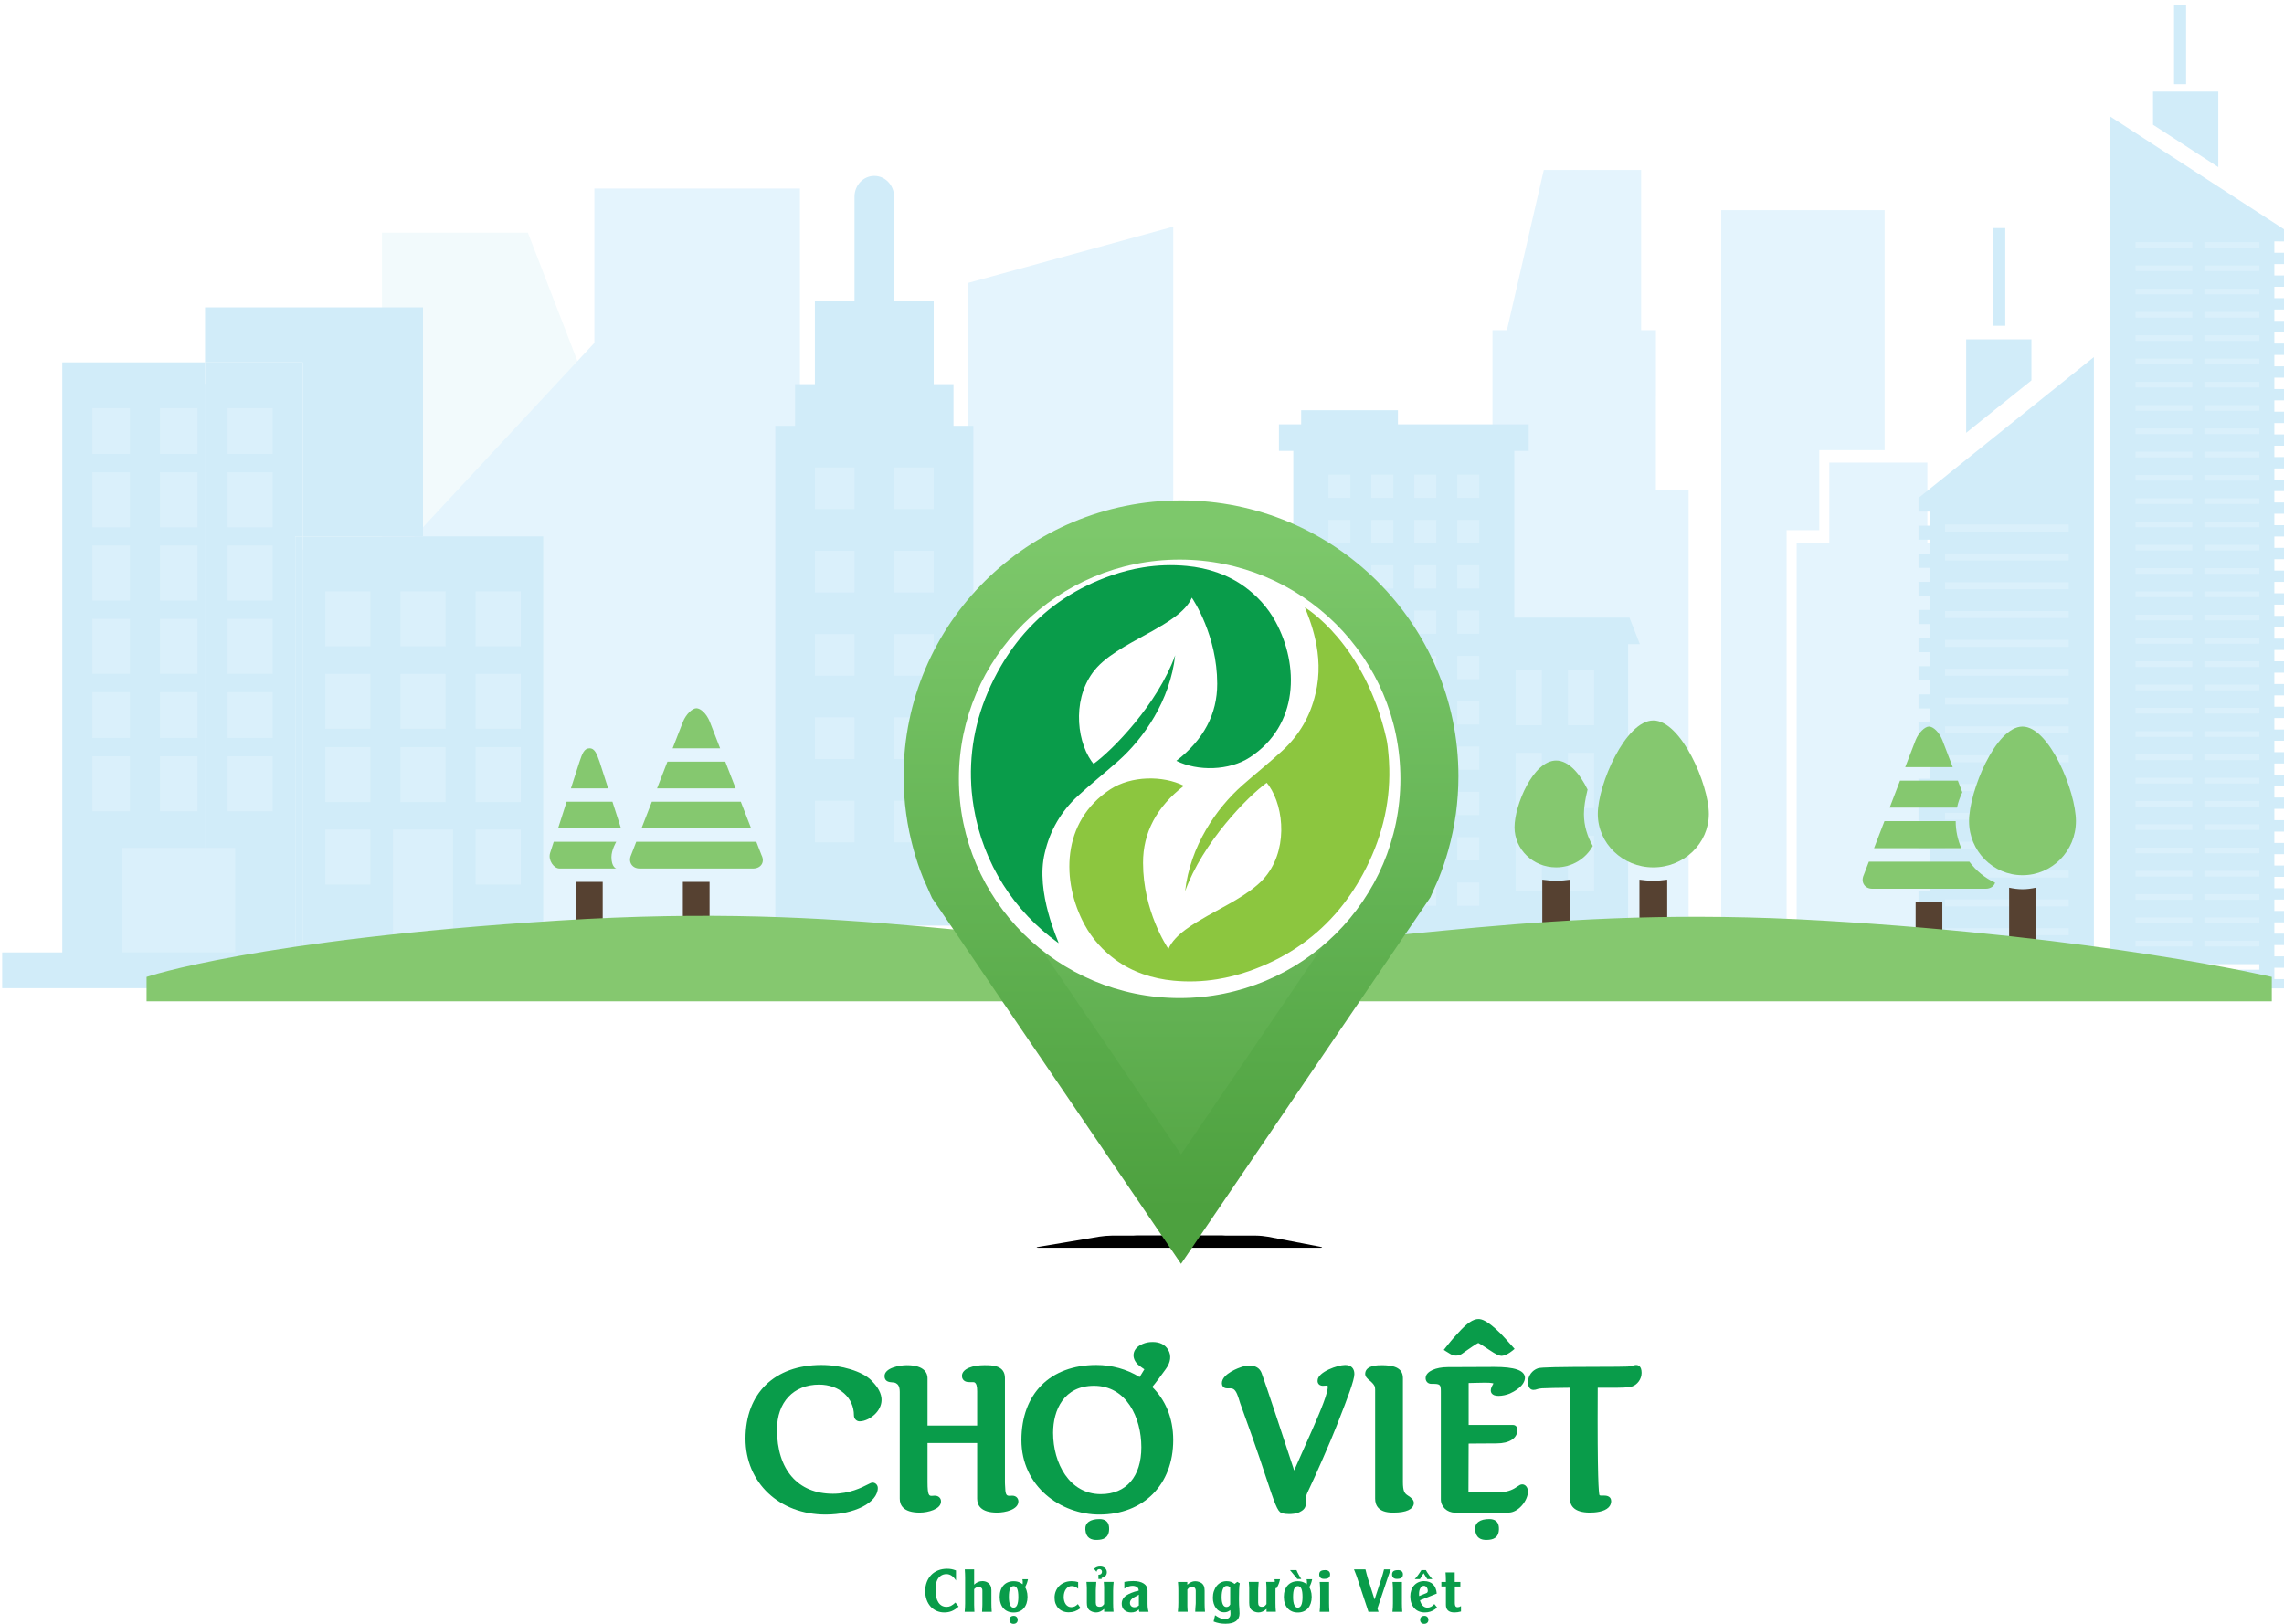 <?xml version="1.0" encoding="UTF-8"?>
<svg width="374px" height="266px" viewBox="0 0 374 266" version="1.1" xmlns="http://www.w3.org/2000/svg" xmlns:xlink="http://www.w3.org/1999/xlink">
    <!-- Generator: Sketch 52.5 (67469) - http://www.bohemiancoding.com/sketch -->
    <title>Group 13</title>
    <desc>Created with Sketch.</desc>
    <defs>
        <path d="M10.292,0.167 C10.84,0.075 11.729,-6.68640808e-25 12.29,-6.68640808e-25 L35.942,-6.68640808e-25 C36.497,-6.68640808e-25 37.394,0.086 37.925,0.188 L46.354,1.807 C46.893,1.911 46.887,1.995 46.33,1.995 L0.417,1.995 C-0.135,1.995 -0.147,1.921 0.408,1.828 L10.292,0.167 Z" id="path-1"></path>
        <filter x="-18.4%" y="-300.8%" width="136.8%" height="1002.3%" filterUnits="objectBoundingBox" id="filter-2">
            <feOffset dx="0" dy="3" in="SourceAlpha" result="shadowOffsetOuter1"></feOffset>
            <feGaussianBlur stdDeviation="2.5" in="shadowOffsetOuter1" result="shadowBlurOuter1"></feGaussianBlur>
            <feColorMatrix values="0 0 0 0 0   0 0 0 0 0   0 0 0 0 0  0 0 0 0.161 0" type="matrix" in="shadowBlurOuter1"></feColorMatrix>
        </filter>
        <path d="M14.746,0.344 C15.168,0.154 15.885,3.54978915e-18 16.336,7.8310697e-18 L30.443,1.41741353e-16 C30.899,1.46066334e-16 31.617,0.153 32.033,0.336 L34.283,1.326 C34.706,1.512 34.683,1.662 34.222,1.662 L12.644,1.662 C12.187,1.662 12.158,1.509 12.583,1.318 L14.746,0.344 Z" id="path-3"></path>
        <filter x="-42.4%" y="-360.9%" width="185.0%" height="1182.8%" filterUnits="objectBoundingBox" id="filter-4">
            <feOffset dx="0" dy="3" in="SourceAlpha" result="shadowOffsetOuter1"></feOffset>
            <feGaussianBlur stdDeviation="2.5" in="shadowOffsetOuter1" result="shadowBlurOuter1"></feGaussianBlur>
            <feColorMatrix values="0 0 0 0 0   0 0 0 0 0   0 0 0 0 0  0 0 0 0.16 0" type="matrix" in="shadowBlurOuter1"></feColorMatrix>
        </filter>
        <linearGradient x1="50%" y1="0%" x2="50%" y2="100%" id="linearGradient-5">
            <stop stop-color="#8AD178" offset="0%"></stop>
            <stop stop-color="#52A443" offset="100%"></stop>
        </linearGradient>
        <linearGradient x1="50%" y1="0%" x2="50%" y2="100%" id="linearGradient-6">
            <stop stop-color="#7DC86B" offset="0%"></stop>
            <stop stop-color="#4DA13F" offset="100%"></stop>
        </linearGradient>
        <polygon id="path-7" points="0 132.558 190 132.558 190 0 0 0"></polygon>
    </defs>
    <g id="APP" stroke="none" stroke-width="1" fill="none" fill-rule="evenodd">
        <g id="00--Welcome" transform="translate(-1, -305)">
            <g id="Group-13" transform="translate(1, 304)">
                <g id="Group-13-Copy" transform="translate(0, 0.5)">
                    <g id="Group-15" transform="translate(0, 0.5)">
                        <polygon id="Fill-2" fill="#E4F4FD" points="158.458 51.383 158.458 158.944 192.117 158.944 192.117 37.127 158.458 46.355"></polygon>
                        <g id="Page-1" transform="translate(279.585, 93.832) scale(-1, 1) translate(-279.585, -93.832) translate(238.085, 27.832)" fill="#E4F4FD">
                            <polygon id="Fill-2" points="21.54 47.936 5.487 47.936 5.487 61.04 0.136 61.04 0.136 100.352 0.143 100.352 0.143 126.561 26.891 126.561 26.891 61.04 21.54 61.04"></polygon>
                            <path d="M82.037,52.452 L76.693,52.452 L76.693,26.243 L65.991,26.243 L65.991,3.31 C65.991,1.501 64.794,0.035 63.315,0.035 C61.837,0.035 60.64,1.501 60.64,3.31 L60.64,26.243 L49.932,26.243 L49.939,52.452 L44.581,52.452 L44.581,131.076 L82.037,131.076 L82.037,104.868 L82.044,104.868 L82.037,52.452 Z" id="Fill-3"></path>
                            <polygon id="Rectangle-124" points="52.356 0 68.291 0 74.596 27.396 52.356 27.396"></polygon>
                            <polygon id="Fill-4" points="12.482 45.899 23.184 45.899 23.184 59.004 28.535 59.004 28.535 131.076 39.237 131.076 39.237 6.587 12.482 6.587"></polygon>
                        </g>
                        <g id="Group-3" transform="translate(209.423, 67.193)">
                            <rect id="Rectangle-118" fill="#DAF0FB" x="5.56" y="9.295" width="29.19" height="75.829"></rect>
                            <rect id="Rectangle-118" fill="#DAF0FB" x="5.56" y="36.202" width="49.113" height="48.922"></rect>
                            <path d="M57.176,85.065 L57.176,38.315 L59.104,38.315 L57.393,33.963 L38.546,33.963 L38.546,6.664 L40.9,6.664 L40.9,2.312 L19.485,2.312 L19.485,0 L3.64,0 L3.64,2.312 L0,2.312 L0,6.664 L2.354,6.664 L2.354,85.065 L0,85.065 L0,88.06 L59.96,88.06 L59.96,85.065 L57.176,85.065 Z M11.706,81.152 L8.105,81.152 L8.105,77.346 L11.71,77.346 L11.71,81.152 L11.706,81.152 Z M11.706,73.732 L8.105,73.732 L8.105,69.925 L11.71,69.925 L11.71,73.732 L11.706,73.732 Z M11.706,66.307 L8.105,66.307 L8.105,62.499 L11.71,62.499 L11.71,66.307 L11.706,66.307 Z M11.706,58.885 L8.105,58.885 L8.105,55.083 L11.71,55.083 L11.71,58.885 L11.706,58.885 Z M11.706,51.465 L8.105,51.465 L8.105,47.658 L11.71,47.658 L11.71,51.465 L11.706,51.465 Z M11.706,44.039 L8.105,44.039 L8.105,40.233 L11.71,40.233 L11.71,44.039 L11.706,44.039 Z M11.706,36.619 L8.105,36.619 L8.105,32.811 L11.71,32.811 L11.71,36.619 L11.706,36.619 Z M11.706,29.197 L8.105,29.197 L8.105,25.391 L11.71,25.391 L11.71,29.197 L11.706,29.197 Z M11.706,21.772 L8.105,21.772 L8.105,17.965 L11.71,17.965 L11.71,21.772 L11.706,21.772 Z M11.706,14.351 L8.105,14.351 L8.105,10.544 L11.71,10.544 L11.71,14.351 L11.706,14.351 Z M18.739,81.152 L15.133,81.152 L15.133,77.346 L18.739,77.346 L18.739,81.152 Z M18.739,73.732 L15.133,73.732 L15.133,69.925 L18.739,69.925 L18.739,73.732 Z M18.739,66.307 L15.133,66.307 L15.133,62.499 L18.739,62.499 L18.739,66.307 Z M18.739,58.885 L15.133,58.885 L15.133,55.083 L18.739,55.083 L18.739,58.885 Z M18.739,51.465 L15.133,51.465 L15.133,47.658 L18.739,47.658 L18.739,51.465 Z M18.739,44.039 L15.133,44.039 L15.133,40.233 L18.739,40.233 L18.739,44.039 Z M18.739,36.619 L15.133,36.619 L15.133,32.811 L18.739,32.811 L18.739,36.619 Z M18.739,29.197 L15.133,29.197 L15.133,25.391 L18.739,25.391 L18.739,29.197 Z M18.739,21.772 L15.133,21.772 L15.133,17.965 L18.739,17.965 L18.739,21.772 Z M18.739,14.351 L15.133,14.351 L15.133,10.544 L18.739,10.544 L18.739,14.351 Z M25.767,81.152 L22.162,81.152 L22.162,77.346 L25.767,77.346 L25.767,81.152 Z M25.767,73.732 L22.162,73.732 L22.162,69.925 L25.767,69.925 L25.767,73.732 Z M25.767,66.307 L22.162,66.307 L22.162,62.499 L25.767,62.499 L25.767,66.307 Z M25.767,58.885 L22.162,58.885 L22.162,55.083 L25.767,55.083 L25.767,58.885 Z M25.767,51.465 L22.162,51.465 L22.162,47.658 L25.767,47.658 L25.767,51.465 Z M25.767,44.039 L22.162,44.039 L22.162,40.233 L25.767,40.233 L25.767,44.039 Z M25.767,36.619 L22.162,36.619 L22.162,32.811 L25.767,32.811 L25.767,36.619 Z M25.767,29.197 L22.162,29.197 L22.162,25.391 L25.767,25.391 L25.767,29.197 Z M25.767,21.772 L22.162,21.772 L22.162,17.965 L25.767,17.965 L25.767,21.772 Z M25.767,14.351 L22.162,14.351 L22.162,10.544 L25.767,10.544 L25.767,14.351 Z M32.799,81.152 L29.194,81.152 L29.194,77.346 L32.799,77.346 L32.799,81.152 Z M32.799,73.732 L29.194,73.732 L29.194,69.925 L32.799,69.925 L32.799,73.732 Z M32.799,66.307 L29.194,66.307 L29.194,62.499 L32.799,62.499 L32.799,66.307 Z M32.799,58.885 L29.194,58.885 L29.194,55.083 L32.799,55.083 L32.799,58.885 Z M32.799,51.465 L29.194,51.465 L29.194,47.658 L32.799,47.658 L32.799,51.465 Z M32.799,44.039 L29.194,44.039 L29.194,40.233 L32.799,40.233 L32.799,44.039 Z M32.799,36.619 L29.194,36.619 L29.194,32.811 L32.799,32.811 L32.799,36.619 Z M32.799,29.197 L29.194,29.197 L29.194,25.391 L32.799,25.391 L32.799,29.197 Z M32.799,21.772 L29.194,21.772 L29.194,17.965 L32.799,17.965 L32.799,21.772 Z M32.799,14.351 L29.194,14.351 L29.194,10.544 L32.799,10.544 L32.799,14.351 Z M43.042,78.722 L38.759,78.722 L38.759,69.682 L43.042,69.682 L43.042,78.722 Z M43.042,65.155 L38.759,65.155 L38.759,56.115 L43.042,56.115 L43.042,65.155 Z M43.042,51.593 L38.759,51.593 L38.759,42.548 L43.042,42.548 L43.042,51.593 Z M51.607,78.722 L47.325,78.722 L47.325,69.682 L51.607,69.682 L51.607,78.722 Z M51.607,65.155 L47.325,65.155 L47.325,56.115 L51.607,56.115 L51.607,65.155 Z M51.607,51.593 L47.325,51.593 L47.325,42.548 L51.607,42.548 L51.607,51.593 Z" id="Page-1" fill="#D1ECF9"></path>
                        </g>
                        <g id="Page-1" transform="translate(62.549, 30.768)">
                            <polygon id="Rectangle-121" fill="#F2FAFC" points="0 7.338 23.888 7.338 47.776 69.263 68.438 69.263 68.438 74.665 47.776 74.665 0 74.665"></polygon>
                            <polygon id="Fill-2" fill="#E4F4FD" points="34.779 14.34 34.779 121.706 68.438 121.706 68.438 0.11 34.779 0.11"></polygon>
                            <polygon id="Fill-3" fill="#E4F4FD" points="1.773 121.706 35.433 121.706 35.433 24.688 1.773 60.908"></polygon>
                        </g>
                        <g id="Group" transform="translate(314.135, 0.436)">
                            <rect id="Rectangle-122" fill="#DAF0FB" x="35.242" y="36.64" width="22.427" height="120.796"></rect>
                            <path d="M60.156,39.114 L60.156,37.305 L31.432,18.666 L31.432,161.443 L60.167,161.443 L60.167,159.926 L58.284,159.926 L58.284,158.065 L60.167,158.065 L60.167,156.204 L58.284,156.204 L58.284,154.35 L60.167,154.35 L60.167,152.489 L58.284,152.489 L58.284,150.629 L60.167,150.629 L60.167,148.768 L58.284,148.768 L58.284,146.905 L60.167,146.905 L60.167,145.044 L58.284,145.044 L58.284,143.184 L60.167,143.184 L60.167,141.323 L58.284,141.323 L58.284,139.471 L60.167,139.471 L60.167,137.626 L58.284,137.626 L58.284,135.765 L60.167,135.765 L60.167,133.896 L58.284,133.896 L58.284,132.042 L60.167,132.042 L60.167,130.181 L58.284,130.181 L58.284,128.329 L60.167,128.329 L60.167,126.469 L58.284,126.469 L58.284,124.608 L60.167,124.608 L60.167,122.754 L58.284,122.754 L58.284,120.893 L60.167,120.893 L60.167,119.041 L58.284,119.041 L58.284,117.172 L60.167,117.172 L60.167,115.318 L58.284,115.318 L58.284,113.457 L60.167,113.457 L60.167,111.596 L58.284,111.596 L58.284,109.736 L60.167,109.736 L60.167,107.873 L58.284,107.873 L58.284,106.021 L60.167,106.021 L60.167,104.169 L58.284,104.169 L58.284,102.306 L60.167,102.306 L60.167,100.436 L58.284,100.436 L58.284,98.585 L60.167,98.585 L60.167,96.733 L58.284,96.733 L58.284,94.872 L60.167,94.872 L60.167,93.018 L58.284,93.018 L58.284,91.158 L60.167,91.158 L60.167,89.297 L58.284,89.297 L58.284,87.436 L60.167,87.436 L60.167,85.582 L58.284,85.582 L58.284,83.712 L60.167,83.712 L60.167,81.861 L58.284,81.861 L58.284,80 L60.167,80 L60.167,78.146 L58.284,78.146 L58.284,76.285 L60.167,76.285 L60.167,74.425 L58.284,74.425 L58.284,72.564 L60.167,72.564 L60.167,70.71 L58.284,70.71 L58.284,68.858 L60.167,68.858 L60.167,66.997 L58.284,66.997 L58.284,65.137 L60.167,65.137 L60.167,63.283 L58.284,63.283 L58.284,61.422 L60.167,61.422 L60.167,59.561 L58.284,59.561 L58.284,57.701 L60.167,57.701 L60.167,55.838 L58.284,55.838 L58.284,53.977 L60.167,53.977 L60.167,52.116 L58.284,52.116 L58.284,50.255 L60.167,50.255 L60.167,48.401 L58.284,48.401 L58.284,46.541 L60.167,46.541 L60.167,44.68 L58.284,44.68 L58.284,42.819 L60.167,42.819 L60.167,40.959 L58.284,40.959 L58.284,39.096 L60.156,39.114 Z M55.815,40.146 L35.556,40.146 L35.556,39.22 L55.815,39.22 L55.815,40.146 Z M55.815,43.966 L35.556,43.966 L35.556,43.038 L55.815,43.038 L55.815,43.966 Z M55.815,47.776 L35.556,47.776 L35.556,46.85 L55.815,46.85 L55.815,47.776 Z M55.815,51.595 L35.556,51.595 L35.556,50.66 L55.815,50.66 L55.815,51.595 Z M55.815,55.406 L35.556,55.406 L35.556,54.48 L55.815,54.48 L55.815,55.406 Z M55.815,59.225 L35.556,59.225 L35.556,58.299 L55.815,58.299 L55.815,59.225 Z M55.815,63.037 L35.556,63.037 L35.556,62.111 L55.815,62.111 L55.815,63.037 Z M55.815,66.846 L35.556,66.846 L35.556,65.92 L55.815,65.92 L55.815,66.846 Z M55.815,70.667 L35.556,70.667 L35.556,69.732 L55.815,69.732 L55.815,70.667 Z M55.815,74.477 L35.556,74.477 L35.556,73.551 L55.815,73.551 L55.815,74.477 Z M55.815,78.297 L35.556,78.297 L35.556,77.362 L55.815,77.362 L55.815,78.297 Z M55.815,82.107 L35.556,82.107 L35.556,81.172 L55.815,81.172 L55.815,82.107 Z M55.815,85.919 L35.556,85.919 L35.556,84.984 L55.815,84.984 L55.815,85.919 Z M55.815,89.728 L35.556,89.728 L35.556,88.802 L55.815,88.802 L55.815,89.728 Z M55.815,93.549 L35.556,93.549 L35.556,92.614 L55.815,92.614 L55.815,93.549 Z M55.815,97.359 L35.556,97.359 L35.556,96.433 L55.815,96.433 L55.815,97.359 Z M55.815,101.177 L35.556,101.177 L35.556,100.242 L55.815,100.242 L55.815,101.177 Z M55.815,104.998 L35.556,104.998 L35.556,104.054 L55.815,104.054 L55.815,104.998 Z M55.815,108.807 L35.556,108.807 L35.556,107.873 L55.815,107.873 L55.815,108.807 Z M55.815,112.619 L35.556,112.619 L35.556,111.693 L55.815,111.693 L55.815,112.619 Z M55.815,116.429 L35.556,116.429 L35.556,115.503 L55.815,115.503 L55.815,116.429 Z M55.815,120.25 L35.556,120.25 L35.556,119.324 L55.815,119.324 L55.815,120.25 Z M55.815,124.059 L35.556,124.059 L35.556,123.133 L55.815,123.133 L55.815,124.059 Z M55.815,127.88 L35.556,127.88 L35.556,126.954 L55.815,126.954 L55.815,127.88 Z M55.815,131.689 L35.556,131.689 L35.556,130.755 L55.815,130.755 L55.815,131.689 Z M55.815,135.501 L35.556,135.501 L35.556,134.575 L55.815,134.575 L55.815,135.501 Z M55.815,139.32 L35.556,139.32 L35.556,138.394 L55.815,138.394 L55.815,139.32 Z M55.815,143.132 L35.556,143.132 L35.556,142.204 L55.815,142.204 L55.815,143.132 Z M55.815,146.941 L35.556,146.941 L35.556,146.015 L55.815,146.015 L55.815,146.941 Z M55.815,150.762 L35.556,150.762 L35.556,149.834 L55.815,149.834 L55.815,150.762 Z M55.815,154.581 L35.556,154.581 L35.556,153.646 L55.815,153.646 L55.815,154.581 Z M55.815,158.39 L35.556,158.39 L35.556,157.464 L55.815,157.464 L55.815,158.39 Z" id="Fill-1" fill="#D1ECF9"></path>
                            <polygon id="Fill-2" fill="#D1ECF9" points="41.859 0.433 43.83 0.433 43.83 13.357 41.859 13.357"></polygon>
                            <polygon id="Fill-3" fill="#D1ECF9" points="44.853 36.892 46.825 36.892 46.825 160.596 44.853 160.596"></polygon>
                            <polygon id="Fill-4" fill="#D1ECF9" points="49.103 26.933 49.103 14.565 38.418 14.565 38.418 19.998"></polygon>
                            <g id="Group-8" transform="translate(0, 36.692)">
                                <rect id="Rectangle-122" fill="#DAF0FB" x="3.845" y="46.798" width="22.427" height="72.993"></rect>
                                <polygon id="Fill-5" fill="#D1ECF9" points="7.821 33.762 7.821 18.454 18.507 18.454 18.507 25.18"></polygon>
                                <polygon id="Fill-6" fill="#D1ECF9" points="12.252 0.229 14.223 0.229 14.223 16.227 12.252 16.227"></polygon>
                                <path d="M0.011,122.591 L0.011,124.752 L28.735,124.752 L28.735,21.359 L0.011,44.431 L0.011,46.667 L1.894,46.667 L1.894,48.974 L0.011,48.974 L0.011,51.266 L1.894,51.266 L1.894,53.569 L0.011,53.569 L0.011,55.872 L1.894,55.872 L1.894,58.179 L0.011,58.179 L0.011,60.471 L1.894,60.471 L1.894,62.774 L0.011,62.774 L0.011,65.077 L1.894,65.077 L1.894,67.383 L0.011,67.383 L0.011,69.687 L1.894,69.687 L1.894,71.99 L0.011,71.99 L0.011,74.293 L1.894,74.293 L1.894,76.597 L0.011,76.597 L0.011,78.903 L1.894,78.903 L1.894,81.206 L0.011,81.206 L0.011,83.51 L1.894,83.51 L1.894,85.813 L0.011,85.813 L0.011,88.119 L1.894,88.119 L1.894,90.422 L0.011,90.422 L0.011,92.726 L1.894,92.726 L1.894,95.029 L0.011,95.029 L0.011,97.332 L1.894,97.332 L1.894,99.627 L0.011,99.627 L0.011,101.931 L1.894,101.931 L1.894,104.223 L0.011,104.223 L0.011,106.526 L1.894,106.526 L1.894,108.832 L0.011,108.832 L0.011,111.136 L1.894,111.136 L1.894,113.428 L0.011,113.428 L0.011,115.731 L1.894,115.731 L1.894,118.037 L0.011,118.037 L0.011,120.341 L1.894,120.341 L1.894,122.633 L0.011,122.633 L0.011,122.591 Z M4.353,48.786 L24.612,48.786 L24.612,49.944 L4.353,49.944 L4.353,48.786 Z M4.353,53.516 L24.612,53.516 L24.612,54.673 L4.353,54.673 L4.353,53.516 Z M4.353,58.232 L24.612,58.232 L24.612,59.378 L4.353,59.378 L4.353,58.232 Z M4.353,62.95 L24.612,62.95 L24.612,64.096 L4.353,64.096 L4.353,62.95 Z M4.353,67.677 L24.612,67.677 L24.612,68.823 L4.353,68.823 L4.353,67.677 Z M4.353,72.395 L24.612,72.395 L24.612,73.542 L4.353,73.542 L4.353,72.395 Z M4.353,77.122 L24.612,77.122 L24.612,78.268 L4.353,78.268 L4.353,77.122 Z M4.353,81.838 L24.612,81.838 L24.612,82.987 L4.353,82.987 L4.353,81.838 Z M4.353,86.568 L24.612,86.568 L24.612,87.714 L4.353,87.714 L4.353,86.568 Z M4.353,91.283 L24.612,91.283 L24.612,92.432 L4.353,92.432 L4.353,91.283 Z M4.353,96.002 L24.612,96.002 L24.612,97.148 L4.353,97.148 L4.353,96.002 Z M4.353,100.729 L24.612,100.729 L24.612,101.875 L4.353,101.875 L4.353,100.729 Z M4.353,105.447 L24.612,105.447 L24.612,106.593 L4.353,106.593 L4.353,105.447 Z M4.353,110.174 L24.612,110.174 L24.612,111.32 L4.353,111.32 L4.353,110.174 Z M4.353,114.892 L24.612,114.892 L24.612,116.039 L4.353,116.039 L4.353,114.892 Z M4.353,119.619 L24.612,119.619 L24.612,120.765 L4.353,120.765 L4.353,119.619 Z" id="Fill-7" fill="#D1ECF9"></path>
                            </g>
                        </g>
                        <g id="Group-2" transform="translate(0, 49.847)">
                            <polygon id="Fill-1" fill="#D1ECF9" points="49.576 38.011 69.263 38.011 69.263 0.5 33.58 0.5 33.58 9.503 49.576 9.503"></polygon>
                            <rect id="Rectangle-112" fill="#DAF0FB" x="12.51" y="13.014" width="35.676" height="96.189"></rect>
                            <rect id="Rectangle-112" fill="#DAF0FB" x="49.576" y="40.173" width="35.676" height="69.03"></rect>
                            <path d="M10.201,9.503 L10.201,107.03 L20.045,107.03 L20.045,89.025 L33.58,89.025 L33.58,9.503 L10.201,9.503 Z M21.275,83.024 L15.123,83.024 L15.123,74.021 L21.275,74.021 L21.275,83.024 Z M21.275,71.02 L15.123,71.02 L15.123,63.518 L21.275,63.518 L21.275,71.02 Z M21.275,60.517 L15.123,60.517 L15.123,51.515 L21.275,51.515 L21.275,60.517 Z M21.275,48.514 L15.123,48.514 L15.123,39.511 L21.275,39.511 L21.275,48.514 Z M21.275,36.51 L15.123,36.51 L15.123,27.508 L21.275,27.508 L21.275,36.51 Z M21.275,24.507 L15.123,24.507 L15.123,17.005 L21.275,17.005 L21.275,24.507 Z M32.349,83.024 L26.197,83.024 L26.197,74.021 L32.349,74.021 L32.349,83.024 Z M32.349,71.02 L26.197,71.02 L26.197,63.518 L32.349,63.518 L32.349,71.02 Z M32.349,60.517 L26.197,60.517 L26.197,51.515 L32.349,51.515 L32.349,60.517 Z M32.349,48.514 L26.197,48.514 L26.197,39.511 L32.349,39.511 L32.349,48.514 Z M32.349,36.51 L26.197,36.51 L26.197,27.508 L32.349,27.508 L32.349,36.51 Z M26.197,24.507 L26.197,17.005 L32.349,17.005 L32.349,24.507 L26.197,24.507 Z" id="Fill-2" fill="#D1ECF9"></path>
                            <path d="M38.502,107.03 L48.345,107.03 L48.345,38.011 L49.576,38.011 L49.576,9.503 L33.58,9.503 L33.58,89.025 L38.502,89.025 L38.502,107.03 Z M37.271,17.005 L44.654,17.005 L44.654,24.507 L37.271,24.507 L37.271,17.005 Z M37.271,27.508 L44.654,27.508 L44.654,36.51 L37.271,36.51 L37.271,27.508 Z M37.271,39.511 L44.654,39.511 L44.654,48.514 L37.271,48.514 L37.271,39.511 Z M37.271,51.515 L44.654,51.515 L44.654,60.517 L37.271,60.517 L37.271,51.515 Z M37.271,63.518 L44.654,63.518 L44.654,71.02 L37.271,71.02 L37.271,63.518 Z M37.271,83.024 L37.271,74.021 L44.654,74.021 L44.654,83.024 L37.271,83.024 Z" id="Fill-3" fill="#D1ECF9"></path>
                            <path d="M69.263,38.011 L69.263,47.013 L72.955,47.013 L72.955,56.016 L69.263,56.016 L69.263,60.517 L72.955,60.517 L72.955,69.52 L69.263,69.52 L69.263,72.521 L72.955,72.521 L72.955,81.523 L69.263,81.523 L69.263,86.024 L74.185,86.024 L74.185,107.03 L88.951,107.03 L88.951,38.011 L69.263,38.011 Z M85.26,95.027 L77.877,95.027 L77.877,86.024 L85.26,86.024 L85.26,95.027 Z M85.26,81.523 L77.877,81.523 L77.877,72.521 L85.26,72.521 L85.26,81.523 Z M85.26,69.52 L77.877,69.52 L77.877,60.517 L85.26,60.517 L85.26,69.52 Z M85.26,56.016 L77.877,56.016 L77.877,47.013 L85.26,47.013 L85.26,56.016 Z" id="Fill-4" fill="#D1ECF9"></path>
                            <path d="M65.572,81.523 L65.572,72.521 L69.263,72.521 L69.263,69.52 L65.572,69.52 L65.572,60.517 L69.263,60.517 L69.263,56.016 L65.572,56.016 L65.572,47.013 L69.263,47.013 L69.263,38.011 L49.576,38.011 L49.576,107.03 L64.342,107.03 L64.342,86.024 L69.263,86.024 L69.263,81.523 L65.572,81.523 Z M60.65,95.027 L53.267,95.027 L53.267,86.024 L60.65,86.024 L60.65,95.027 Z M60.65,81.523 L53.267,81.523 L53.267,72.521 L60.65,72.521 L60.65,81.523 Z M60.65,69.52 L53.267,69.52 L53.267,60.517 L60.65,60.517 L60.65,69.52 Z M60.65,56.016 L53.267,56.016 L53.267,47.013 L60.65,47.013 L60.65,56.016 Z" id="Fill-5" fill="#D1ECF9"></path>
                            <polygon id="Fill-6" fill="#D1ECF9" points="48.345 38.011 49.576 38.011 49.576 107.03 48.345 107.03"></polygon>
                            <polygon id="Fill-7" fill="#D1ECF9" points="0.357 106.148 98.795 106.148 98.795 112.002 0.357 112.002"></polygon>
                        </g>
                        <g id="Group-4" transform="translate(126.951, 28.811)">
                            <rect id="Rectangle-117" fill="#DAF0FB" x="3.914" y="45.24" width="25.723" height="67.566"></rect>
                            <path d="M29.181,34.11 L25.94,34.11 L25.94,20.466 L19.455,20.466 L19.455,3.41 C19.455,1.526 18.004,0 16.211,0 C14.42,0 12.97,1.526 12.97,3.41 L12.97,20.466 L6.485,20.466 L6.485,34.11 L3.241,34.11 L3.241,40.932 L0,40.932 L0,95.507 L0.008,95.507 L0.008,122.795 L32.433,122.795 L32.433,40.932 L29.181,40.932 L29.181,34.11 Z M12.97,109.151 L6.485,109.151 L6.485,102.329 L12.97,102.329 L12.97,109.151 Z M12.97,95.507 L6.485,95.507 L6.485,88.685 L12.97,88.685 L12.97,95.507 Z M12.97,81.863 L6.485,81.863 L6.485,75.041 L12.97,75.041 L12.97,81.863 Z M12.97,68.219 L6.485,68.219 L6.485,61.397 L12.97,61.397 L12.97,68.219 Z M12.97,54.575 L6.485,54.575 L6.485,47.753 L12.97,47.753 L12.97,54.575 Z M25.94,109.151 L19.455,109.151 L19.455,102.329 L25.94,102.329 L25.94,109.151 Z M25.94,95.507 L19.455,95.507 L19.455,88.685 L25.94,88.685 L25.94,95.507 Z M25.94,81.863 L19.455,81.863 L19.455,75.041 L25.94,75.041 L25.94,81.863 Z M25.94,68.219 L19.455,68.219 L19.455,61.397 L25.94,61.397 L25.94,68.219 Z M25.94,54.575 L19.455,54.575 L19.455,47.753 L25.94,47.753 L25.94,54.575 Z" id="Fill-1" fill="#D1ECF9"></path>
                        </g>
                    </g>
                    <g id="Group-5" transform="translate(90, 116.5)">
                        <polygon id="Path" fill="#564131" points="4.315 35 8.69 35 8.69 28.438 4.315 28.438"></polygon>
                        <path d="M0.669,21.875 L0.066,23.738 C-0.265,24.934 0.708,26.25 1.614,26.25 L10.907,26.25 C10.907,26.25 10.121,26.044 10.121,24.371 C10.121,23.209 10.907,21.875 10.907,21.875 L0.669,21.875 Z" id="Path" fill="#85C86F"></path>
                        <polygon id="Path" fill="#85C86F" points="2.781 15.312 1.375 19.688 11.693 19.688 10.284 15.312"></polygon>
                        <path d="M8.173,8.75 C7.737,7.554 7.438,6.562 6.532,6.562 C5.626,6.562 5.331,7.485 4.895,8.75 L3.486,13.125 L9.582,13.125 L8.173,8.75 Z" id="Path" fill="#85C86F"></path>
                        <polygon id="Path" fill="#564131" points="21.815 35 26.19 35 26.19 28.438 21.815 28.438"></polygon>
                        <path d="M34.696,24.062 L33.847,21.875 L14.183,21.875 L13.333,24.062 C12.821,25.191 13.526,26.25 14.735,26.25 L33.329,26.25 C34.538,26.25 35.31,25.258 34.696,24.062 L34.696,24.062 Z" id="Path" fill="#85C86F"></path>
                        <polygon id="Path" fill="#85C86F" points="31.304 15.312 16.739 15.312 15.034 19.688 33.001 19.688"></polygon>
                        <polygon id="Path" fill="#85C86F" points="28.763 8.75 19.291 8.75 17.59 13.125 30.459 13.125"></polygon>
                        <path d="M27.915,6.562 L20.14,6.562 L21.845,2.188 C22.331,0.999 23.348,0 24.032,0 C24.716,0 25.673,0.855 26.219,2.188 L27.915,6.562 Z" id="Page-1" fill="#85C86F"></path>
                    </g>
                    <g id="Group-7" transform="translate(248, 118.5)">
                        <path d="M11.363,15.312 C11.363,14.231 11.581,12.839 11.962,11.322 C10.716,8.75 8.873,6.562 6.818,6.562 C3.049,6.562 0,13.878 0,17.5 C0,21.127 3.049,24.062 6.818,24.062 C9.428,24.062 11.67,22.635 12.814,20.559 C11.919,18.995 11.363,17.223 11.363,15.312 L11.363,15.312 Z" id="Path" fill="#85C86F"></path>
                        <path d="M4.545,26.079 L4.545,35 L9.091,35 L9.091,26.079 C8.344,26.182 7.591,26.25 6.818,26.25 C6.045,26.25 5.292,26.182 4.545,26.079 L4.545,26.079 Z" id="Path" fill="#564131"></path>
                        <path d="M22.727,0 C18.182,0 13.636,10.48 13.636,15.312 C13.636,20.145 17.706,24.062 22.727,24.062 C27.748,24.062 31.818,20.145 31.818,15.312 C31.818,10.48 27.273,0 22.727,0 L22.727,0 Z" id="Path" fill="#85C86F"></path>
                        <path d="M22.727,26.25 C23.5,26.25 24.254,26.182 25,26.079 L25,35 L20.454,35 L20.454,26.079 C21.2,26.182 21.954,26.25 22.727,26.25 L22.727,26.25 Z" id="Path" fill="#564131"></path>
                    </g>
                    <g id="Group-6" transform="translate(305, 119.5)">
                        <path d="M26.178,0 C21.803,0 17.428,10.605 17.428,15.495 C17.428,20.385 21.346,24.349 26.178,24.349 C31.011,24.349 34.928,20.385 34.928,15.495 C34.928,10.605 30.553,0 26.178,0 L26.178,0 Z" id="Path" fill="#85C86F"></path>
                        <path d="M23.99,26.389 L23.99,39.585 L28.366,39.585 L28.366,26.389 C27.647,26.542 26.922,26.643 26.178,26.643 C25.434,26.643 24.709,26.542 23.99,26.389 L23.99,26.389 Z" id="Path" fill="#564131"></path>
                        <path d="M16.325,10.765 L15.594,8.854 L6.122,8.854 L4.422,13.281 L15.457,13.281 C15.638,12.394 15.95,11.56 16.325,10.765 L16.325,10.765 Z" id="Path" fill="#85C86F"></path>
                        <path d="M15.24,15.495 L3.572,15.495 L1.868,19.922 L16.163,19.922 C15.578,18.564 15.24,17.074 15.24,15.495 L15.24,15.495 Z" id="Path" fill="#85C86F"></path>
                        <path d="M17.476,22.135 L1.018,22.135 L0.169,24.349 C-0.343,25.491 0.362,26.562 1.571,26.562 L20.164,26.562 C20.924,26.562 21.513,26.166 21.69,25.568 C20.007,24.799 18.579,23.605 17.476,22.135 L17.476,22.135 Z" id="Path" fill="#85C86F"></path>
                        <polygon id="Path" fill="#564131" points="8.678 35.417 13.053 35.417 13.053 28.776 8.678 28.776"></polygon>
                        <path d="M14.75,6.64 L6.974,6.64 L8.678,2.214 C9.165,1.011 10.182,0 10.866,0 C11.549,0 12.506,0.865 13.053,2.214 L14.75,6.64 Z" id="Path" fill="#85C86F"></path>
                    </g>
                    <path d="M24,160.508 C24,160.508 41.815,154.406 91.448,151.274 C141.081,148.142 164.141,155.524 198.373,155.524 C227.293,155.524 252.547,148.593 298.393,151.274 C344.239,153.956 372,160.508 372,160.508 L372,164.5 L24,164.5 L24,160.508 Z" id="Rectangle-120" fill="#85C86F"></path>
                    <g id="Group-14" transform="translate(169, 199.5)" fill="black" fill-opacity="1">
                        <g id="Group-11" transform="translate(0.736, 0.373)">
                            <g id="Rectangle-125">
                                <use filter="url(#filter-2)" xlink:href="#path-1"></use>
                            </g>
                            <g id="Rectangle-125">
                                <use filter="url(#filter-4)" xlink:href="#path-3"></use>
                            </g>
                        </g>
                    </g>
                </g>
                <g id="Group-10" transform="translate(99, 85)">
                    <g id="Group-12" transform="translate(57.347, 6.325)" stroke="#469A36" stroke-width="2.88">
                        <ellipse id="Oval-58" cx="36.818" cy="36.571" rx="36.818" ry="36.571"></ellipse>
                    </g>
                    <g id="Group-9">
                        <path d="M54,43.119 C54,46.836 54.514,50.431 55.46,53.844 C55.838,55.21 56.288,56.552 56.809,57.853 L58.036,60.618 L94.39,114.043 L130.792,60.521 L131.893,58.027 C132.441,56.668 132.916,55.268 133.314,53.838 C134.267,50.424 134.774,46.831 134.774,43.113 C134.781,20.958 116.694,3 94.39,3 C72.086,3 54,20.958 54,43.119 Z" id="Page-1" stroke="url(#linearGradient-6)" stroke-width="10.08" fill="url(#linearGradient-5)"></path>
                        <ellipse id="Oval-56" fill="#FFFFFF" cx="94.165" cy="43.561" rx="36.149" ry="35.906"></ellipse>
                        <g id="Logo">
                            <g id="g10" transform="translate(95, 91.558) scale(-1, 1) rotate(-180) translate(-95, -91.558) translate(0, 0.558)">
                                <g id="g12">
                                    <g id="g14-Clipped" transform="translate(0, 49)">
                                        <mask id="mask-8" fill="white">
                                            <use xlink:href="#path-7"></use>
                                        </mask>
                                        <g id="path16"></g>
                                        <g id="g14" mask="url(#mask-8)">
                                            <g transform="translate(58.974, 55.29)" id="Group">
                                                <g transform="translate(0.233, 0.372)">
                                                    <g id="g20" transform="translate(0.529, 7.373)" fill="#099C4A">
                                                        <path d="M45.948,30.495 C42.547,28.267 37.355,28.184 33.891,29.911 C38.354,33.355 40.595,37.59 40.579,42.544 C40.573,50.42 36.669,56.281 36.422,56.631 C35.405,54.229 32.108,52.41 30.01,51.199 C27.521,49.766 23.218,47.737 20.919,45.241 C16.822,40.79 17.41,33.571 19.961,29.892 C20.054,29.757 20.136,29.658 20.328,29.416 C23.411,31.628 30.83,39.192 33.697,47.197 C32.865,39.77 28.553,33.574 24.318,29.833 C22.146,27.911 19.87,26.104 17.739,24.137 C15,21.61 13.188,18.495 12.346,14.839 C10.738,8.395 14.688,0.122 14.614,0.062 C14.582,0.08 14.551,0.099 14.515,0.116 C7.43,5.192 2.273,12.975 0.717,22.264 C0.572,23.126 0.461,23.989 0.383,24.848 C0.356,25.146 0.33,25.443 0.313,25.742 C0.289,26.196 0.271,26.641 0.257,27.091 C0.124,33.049 1.571,38.825 4.582,44.393 C5.855,46.739 7.32,48.867 8.977,50.768 C9.032,50.834 9.088,50.895 9.144,50.956 C12.905,55.216 17.64,58.329 23.284,60.288 C25,60.883 26.715,61.318 28.443,61.594 C30.803,61.976 33.177,62.056 35.589,61.83 C39.009,61.509 42.343,60.422 45.115,58.389 C47.033,56.983 48.837,55.095 50.156,52.663 C53.985,45.603 53.99,35.772 45.948,30.495" id="path22"></path>
                                                    </g>
                                                    <g id="g24" transform="translate(16.767, 0.873)" fill="#8CC63F">
                                                        <path d="M6.83,31.739 C10.231,33.967 15.423,34.05 18.887,32.323 C14.424,28.879 12.183,24.644 12.198,19.69 C12.205,11.814 16.109,5.953 16.356,5.603 C17.374,8.005 20.669,9.824 22.768,11.035 C25.257,12.468 29.56,14.497 31.859,16.993 C35.956,21.444 35.368,28.663 32.817,32.342 C32.724,32.477 32.642,32.576 32.451,32.817 C29.367,30.606 21.948,23.042 19.081,15.037 C19.912,22.464 24.225,28.66 28.459,32.401 C30.632,34.323 32.908,36.13 35.039,38.097 C37.778,40.623 39.59,43.739 40.432,47.395 C42.04,53.839 39.384,59.75 38.701,61.538 C38.732,61.519 48.533,55.689 52.061,39.97 C52.252,39.117 52.317,38.245 52.395,37.385 C52.421,37.088 52.448,36.79 52.465,36.491 C52.489,36.038 52.507,35.593 52.521,35.143 C52.653,29.185 51.207,23.409 48.196,17.842 C46.923,15.495 45.458,13.367 43.8,11.466 C43.745,11.4 43.69,11.339 43.634,11.277 C39.873,7.018 35.138,3.905 29.494,1.946 C27.778,1.351 26.062,0.916 24.335,0.64 C21.975,0.258 19.601,0.178 17.189,0.404 C13.769,0.724 10.435,1.812 7.663,3.844 C5.745,5.251 3.941,7.139 2.622,9.572 C-1.208,16.631 -1.213,26.462 6.83,31.739" id="path26"></path>
                                                    </g>
                                                </g>
                                            </g>
                                        </g>
                                    </g>
                                    <g id="text" transform="translate(22.974, 0.29)" fill="#099C4A">
                                        <g id="g28" transform="translate(0.038, 18.018)">
                                            <path d="M12.108,21.471 C15.415,21.471 17.816,19.348 17.816,16.422 C17.816,15.888 18.234,15.454 18.749,15.454 C19.619,15.454 20.698,15.997 21.434,16.803 C22.088,17.519 22.406,18.378 22.331,19.224 C22.217,20.476 21.311,21.515 20.639,22.188 C19.196,23.635 15.769,24.686 12.491,24.686 C4.825,24.686 0.062,20.06 0.062,12.613 C0.062,5.414 5.585,0.188 13.193,0.188 C17.898,0.188 21.726,2.144 21.726,4.548 C21.726,5.021 21.343,5.42 20.889,5.42 C20.674,5.42 20.482,5.321 20.059,5.105 C19.099,4.615 17.102,3.596 14.374,3.596 C8.641,3.596 5.218,7.529 5.218,14.117 C5.218,18.585 7.923,21.471 12.108,21.471" id="path30"></path>
                                        </g>
                                        <g id="g32" transform="translate(22.662, 18.496)">
                                            <path d="M21.111,2.801 C21.071,2.801 21.029,2.799 20.969,2.794 C20.873,2.782 20.784,2.777 20.702,2.777 C20.116,2.777 19.985,2.938 19.932,4.645 L19.921,4.998 L19.921,22.056 C19.921,24.176 17.817,24.176 16.56,24.176 C14.728,24.176 12.881,23.63 12.881,22.409 C12.881,21.997 13.087,21.672 13.446,21.516 C13.695,21.409 13.973,21.399 14.215,21.399 L14.499,21.402 C14.588,21.402 14.859,21.402 14.943,21.355 C15.239,21.183 15.371,20.738 15.371,19.912 L15.371,14.286 L7.244,14.286 L7.244,22.056 C7.244,22.693 6.913,24.176 3.852,24.176 C2.662,24.176 0.204,23.736 0.204,22.376 C0.204,21.452 1.048,21.395 1.408,21.37 C1.644,21.354 1.888,21.337 2.072,21.229 C2.373,21.051 2.695,20.778 2.695,19.784 L2.695,2.31 C2.695,1.27 3.261,0.03 5.959,0.03 C7.353,0.03 9.408,0.591 9.446,1.796 C9.469,2.05 9.394,2.289 9.232,2.473 C9.046,2.685 8.763,2.801 8.434,2.801 C8.394,2.801 8.352,2.799 8.29,2.794 C8.165,2.779 8.05,2.77 7.945,2.77 C7.523,2.77 7.244,2.77 7.244,5.03 L7.244,11.423 L15.371,11.423 L15.371,2.31 C15.371,1.27 15.937,0.03 18.636,0.03 C19.984,0.03 22.124,0.527 22.124,1.862 C22.124,2.314 21.807,2.801 21.111,2.801" id="path34"></path>
                                        </g>
                                        <g id="g36" transform="translate(77.803, 18.121)">
                                            <path d="M20.49,24.582 C19.268,24.582 16.05,23.455 15.981,22.091 C15.944,21.777 16.055,21.573 16.156,21.455 C16.395,21.177 16.747,21.176 16.865,21.176 L16.867,21.176 C16.971,21.176 17.089,21.186 17.211,21.197 C17.307,21.206 17.407,21.216 17.503,21.216 C17.555,21.216 17.588,21.213 17.608,21.209 C17.912,20.438 16.206,16.515 15.471,14.826 L15.229,14.268 C13.83,11.085 12.706,8.561 12.14,7.308 C11.034,10.685 7.39,21.767 6.793,23.305 C6.494,24.066 5.802,24.485 4.845,24.485 C4.383,24.485 3.85,24.383 3.367,24.204 C3.336,24.195 0.302,23.198 0.302,21.599 C0.302,21.184 0.522,20.979 0.653,20.894 C0.846,20.768 1.06,20.751 1.226,20.751 C1.285,20.751 1.35,20.753 1.419,20.756 C1.482,20.759 1.549,20.762 1.62,20.762 C1.803,20.762 2.017,20.744 2.221,20.619 C2.689,20.326 2.965,19.413 3.167,18.746 C3.214,18.592 3.258,18.448 3.304,18.31 C3.585,17.514 3.876,16.708 4.185,15.855 C4.852,14.006 5.608,11.912 6.526,9.198 C6.819,8.32 7.085,7.518 7.327,6.789 C9.012,1.712 9.392,0.627 10.068,0.348 C10.475,0.185 11.087,0.167 11.331,0.167 C11.737,0.167 12.499,0.21 13.041,0.495 C13.645,0.797 14.047,1.149 14.047,1.884 C14.047,2.042 14.045,2.178 14.043,2.301 C14.031,3.004 14.029,3.131 14.662,4.426 C15.478,6.096 18.248,12.415 18.991,14.358 L19.446,15.517 C20.842,19.065 21.998,22.084 21.998,23.103 C21.998,24.043 21.448,24.582 20.49,24.582" id="path38"></path>
                                        </g>
                                        <g id="g40" transform="translate(101.509, 18.459)">
                                            <path d="M7.141,2.801 C7.052,2.859 6.966,2.915 6.889,2.976 C6.523,3.257 6.242,3.59 6.242,5.067 L6.242,22.093 C6.242,23.915 4.532,24.187 2.851,24.213 C2.138,24.213 0.245,24.213 0.073,22.952 C-0.027,22.351 0.483,21.946 0.82,21.678 C0.907,21.609 0.992,21.543 1.056,21.479 C1.587,20.948 1.694,20.734 1.694,20.205 L1.694,2.347 C1.694,1.305 2.193,0.065 4.576,0.065 L4.735,0.067 C6.767,0.067 7.937,0.596 8.029,1.565 C8.08,2.179 7.537,2.538 7.141,2.801" id="path42"></path>
                                        </g>
                                        <g id="g44" transform="translate(111.452, 18.482)">
                                            <path d="M15.833,4.668 C15.555,4.668 15.334,4.516 15.053,4.324 C14.542,3.974 13.685,3.388 12.066,3.388 C11.528,3.388 10.853,3.394 10.087,3.401 C9.171,3.409 8.126,3.418 7.029,3.419 L7.058,11.342 C7.509,11.344 7.987,11.349 8.515,11.355 C9.39,11.363 10.402,11.374 11.651,11.374 C13.743,11.374 15.043,12.222 15.043,13.589 C15.043,14.147 14.687,14.397 14.333,14.397 L7.06,14.397 L7.06,21.266 C7.413,21.271 7.799,21.282 8.189,21.294 C8.712,21.309 9.244,21.325 9.72,21.325 C10.316,21.325 10.728,21.299 10.949,21.246 C11.024,21.228 11.08,21.21 11.122,21.195 C11.091,21.131 11.048,21.055 11.015,20.996 C10.869,20.732 10.685,20.403 10.685,20.022 C10.685,19.689 10.892,19.408 11.238,19.272 C11.426,19.198 11.667,19.16 11.954,19.16 C12.537,19.16 13.268,19.312 13.823,19.551 C14.402,19.811 16.288,20.764 16.286,22.185 C16.179,23.357 14.585,23.902 11.265,23.902 L3.636,23.87 C1.657,23.87 0.138,23.167 0.025,22.203 C-0.013,21.906 0.064,21.632 0.241,21.431 C0.409,21.24 0.651,21.135 0.922,21.135 C2.354,21.135 2.511,21.094 2.511,19.894 L2.511,2.196 C2.511,1.009 3.531,0.044 4.785,0.044 L13.598,0.044 C15.2,0.044 16.767,2.01 16.767,3.476 C16.767,4.258 16.297,4.668 15.833,4.668" id="path46"></path>
                                        </g>
                                        <g id="g48" transform="translate(127.927, 18.432)">
                                            <path d="M18.007,24.271 C17.808,24.271 17.662,24.224 17.52,24.177 C17.345,24.12 17.128,24.049 16.63,24.014 C16.104,23.981 14.148,23.975 11.882,23.969 C5.44,23.951 2.474,23.912 1.925,23.729 C0.958,23.392 0.309,22.489 0.309,21.48 C0.309,20.36 0.874,20.192 1.211,20.192 C1.463,20.192 1.629,20.248 1.776,20.299 C1.938,20.354 2.123,20.416 2.581,20.448 C3.16,20.48 5.407,20.537 7.174,20.544 L7.174,2.373 C7.174,1.333 7.741,0.094 10.439,0.094 C11.276,0.094 12.788,0.206 13.515,0.958 C13.797,1.25 13.939,1.613 13.926,2.014 C13.912,2.338 13.745,2.88 12.783,2.88 L12.419,2.875 C12.039,2.875 12.013,2.938 12.002,2.965 C11.893,3.294 11.648,5.637 11.721,20.271 L11.722,20.544 L13.663,20.542 C15.676,20.542 16.687,20.561 17.273,20.728 C18.22,21.017 18.907,21.966 18.907,22.984 C18.907,24.104 18.343,24.271 18.007,24.271" id="path50"></path>
                                        </g>
                                        <g id="g52" transform="translate(114.275, 43.926)">
                                            <path d="M2.173,0.311 C2.55,0.311 2.909,0.43 3.212,0.654 C3.396,0.79 3.594,0.934 3.801,1.077 C4.009,1.222 4.176,1.336 4.327,1.433 L4.833,1.785 C5.32,2.117 5.598,2.272 5.747,2.345 L5.818,2.38 L5.888,2.343 C6.065,2.251 6.409,2.052 7.043,1.626 L7.347,1.424 C7.394,1.388 7.466,1.34 7.553,1.285 C8.766,0.465 9.248,0.287 9.597,0.272 L9.634,0.27 L9.671,0.274 C10.292,0.331 10.905,0.727 11.309,1.049 L11.764,1.413 L11.377,1.848 C10.842,2.45 9.887,3.517 9.514,3.891 L9.44,3.965 C7.328,6.04 6.404,6.306 5.836,6.306 C4.974,6.306 3.953,5.619 2.623,4.142 L2.507,4.013 C2.426,3.92 2.317,3.802 2.186,3.663 C1.647,3.1 0.998,2.3 0.547,1.729 L0.162,1.24 L1.263,0.568 C1.537,0.4 1.853,0.311 2.173,0.311" id="path54"></path>
                                        </g>
                                        <g id="g56" transform="translate(45.059, 18.137)" fill-rule="nonzero">
                                            <path d="M12.108,21.16 C17.434,21.16 19.86,15.937 19.86,11.086 C19.86,6.281 17.38,3.412 13.225,3.412 C8.095,3.412 5.41,8.464 5.41,13.454 C5.41,17.179 7.169,21.16 12.108,21.16 M23.632,23.584 L23.871,23.913 C24.674,25.01 24.807,26.128 24.248,27.061 C23.743,27.904 22.888,28.332 21.708,28.332 C21.55,28.332 21.39,28.324 21.23,28.31 C20.717,28.265 20.163,28.089 19.669,27.813 C19.052,27.468 18.67,26.954 18.594,26.366 C18.517,25.765 18.766,25.152 19.296,24.642 C19.551,24.397 20.331,23.877 20.355,23.859 C20.237,23.664 20.088,23.42 19.939,23.179 C19.812,22.97 19.686,22.765 19.579,22.589 C17.471,23.898 14.976,24.567 12.491,24.567 C4.923,24.567 0.223,19.855 0.223,12.27 C0.223,4.632 6.704,0.069 12.97,0.069 C20.213,0.069 25.08,4.972 25.08,12.27 C25.08,16.006 23.722,18.916 21.644,20.966 C22.227,21.646 23.087,22.832 23.632,23.584" id="path58"></path>
                                        </g>
                                        <g id="g60" transform="translate(55.648, 14.045)">
                                            <path d="M2.484,3.423 C0.847,3.439 0.026,2.782 0.101,1.699 C0.199,0.296 1.064,-0.024 2.041,0.005 C2.991,0.032 3.933,0.293 3.992,1.704 C4.053,3.191 3.124,3.397 2.484,3.423" id="path62"></path>
                                        </g>
                                        <g id="g64" transform="translate(119.478, 14.045)">
                                            <path d="M2.484,3.423 C0.847,3.439 0.026,2.782 0.101,1.699 C0.199,0.296 1.064,-0.024 2.041,0.005 C2.991,0.032 3.933,0.293 3.992,1.704 C4.054,3.191 3.124,3.397 2.484,3.423" id="path66"></path>
                                        </g>
                                        <g id="g68" transform="translate(29.289, 2.119)">
                                            <path d="M5.278,5.29 C4.843,5.99 4.32,6.34 3.709,6.34 C3.531,6.34 3.358,6.314 3.19,6.262 C3.023,6.21 2.869,6.129 2.728,6.02 C2.44,5.803 2.235,5.51 2.112,5.14 C1.99,4.769 1.929,4.283 1.929,3.68 C1.929,2.824 2.088,2.158 2.406,1.682 C2.724,1.207 3.172,0.969 3.752,0.969 C3.999,0.969 4.234,1.025 4.456,1.138 C4.678,1.251 4.921,1.43 5.184,1.675 L5.71,1.016 C5.331,0.677 4.958,0.432 4.59,0.279 C4.222,0.127 3.814,0.051 3.366,0.051 C2.909,0.051 2.488,0.136 2.103,0.307 C1.718,0.479 1.388,0.719 1.112,1.028 C0.837,1.337 0.622,1.706 0.469,2.136 C0.315,2.566 0.239,3.039 0.239,3.553 C0.239,4.099 0.325,4.597 0.499,5.048 C0.673,5.498 0.915,5.883 1.225,6.203 C1.535,6.523 1.91,6.772 2.35,6.949 C2.789,7.126 3.276,7.215 3.808,7.215 C3.949,7.215 4.079,7.211 4.198,7.201 C4.317,7.192 4.433,7.176 4.548,7.154 C4.662,7.132 4.779,7.103 4.897,7.067 C5.016,7.031 5.143,6.988 5.278,6.938 L5.278,5.29 Z" id="path70"></path>
                                        </g>
                                        <g id="g72" transform="translate(35.735, 2.058)">
                                            <path d="M0.31,0.934 C0.323,1.189 0.329,1.408 0.329,1.59 L0.329,5.794 C0.329,6.016 0.324,6.239 0.315,6.462 C0.306,6.685 0.292,6.922 0.273,7.173 L1.804,7.173 L1.804,4.673 C2.195,5.059 2.646,5.252 3.156,5.252 C3.454,5.252 3.719,5.186 3.952,5.055 C4.186,4.923 4.363,4.741 4.485,4.509 C4.529,4.42 4.565,4.314 4.591,4.188 C4.618,4.063 4.631,3.923 4.631,3.77 L4.631,1.6 C4.631,1.367 4.636,1.142 4.645,0.924 C4.655,0.706 4.669,0.471 4.688,0.22 L3.1,0.22 C3.106,0.299 3.111,0.36 3.114,0.404 C3.117,0.448 3.119,0.497 3.119,0.55 C3.131,0.691 3.141,0.879 3.147,1.115 C3.153,1.237 3.156,1.334 3.156,1.407 L3.156,1.59 L3.156,3.652 C3.156,3.818 3.141,3.931 3.11,3.991 C3.066,4.085 2.99,4.163 2.884,4.224 C2.778,4.285 2.667,4.316 2.551,4.316 C2.291,4.316 2.042,4.187 1.804,3.929 L1.804,1.6 L1.804,1.359 C1.804,1.294 1.807,1.217 1.813,1.129 C1.813,1.038 1.815,0.955 1.818,0.882 C1.821,0.808 1.824,0.737 1.827,0.67 C1.83,0.602 1.834,0.533 1.837,0.463 C1.84,0.392 1.844,0.311 1.851,0.22 L0.254,0.22 C0.279,0.44 0.298,0.678 0.31,0.934" id="path74"></path>
                                        </g>
                                        <g id="g76" transform="translate(41.645, 0.196)" fill-rule="nonzero">
                                            <path d="M1.863,1.245 C1.985,1.361 2.159,1.419 2.384,1.419 C2.575,1.419 2.73,1.357 2.849,1.235 C2.968,1.113 3.027,0.956 3.027,0.765 C3.027,0.564 2.965,0.405 2.839,0.287 C2.714,0.169 2.55,0.11 2.346,0.11 C2.14,0.11 1.977,0.169 1.858,0.287 C1.739,0.405 1.68,0.564 1.68,0.765 C1.68,0.968 1.74,1.129 1.863,1.245 M1.773,5.867 C1.648,5.581 1.586,5.136 1.586,4.53 C1.586,3.353 1.845,2.765 2.365,2.765 C2.875,2.765 3.131,3.353 3.131,4.53 C3.131,5.136 3.069,5.581 2.945,5.867 C2.821,6.152 2.628,6.295 2.365,6.295 C2.096,6.295 1.899,6.152 1.773,5.867 M4.234,6.121 C4.332,5.964 4.411,5.79 4.474,5.599 C4.58,5.279 4.634,4.922 4.634,4.53 C4.634,4.138 4.58,3.783 4.474,3.466 C4.368,3.149 4.216,2.88 4.021,2.657 C3.825,2.434 3.588,2.263 3.309,2.144 C3.03,2.024 2.714,1.965 2.361,1.965 C2.01,1.965 1.694,2.024 1.412,2.144 C1.13,2.263 0.89,2.434 0.691,2.657 C0.492,2.88 0.339,3.149 0.233,3.466 C0.127,3.783 0.073,4.138 0.073,4.53 C0.073,4.922 0.127,5.278 0.233,5.596 C0.339,5.915 0.492,6.185 0.691,6.406 C0.89,6.627 1.13,6.797 1.412,6.917 C1.694,7.036 2.01,7.096 2.361,7.096 C2.714,7.096 3.03,7.036 3.309,6.917 C3.503,6.835 3.677,6.728 3.83,6.596 C3.837,6.641 3.842,6.684 3.845,6.728 C3.851,6.8 3.854,6.882 3.854,6.973 C3.854,7.036 3.85,7.099 3.842,7.164 C3.834,7.228 3.821,7.314 3.802,7.42 L4.709,7.42 C4.687,7.326 4.667,7.244 4.65,7.173 C4.633,7.102 4.616,7.038 4.598,6.98 C4.581,6.922 4.564,6.866 4.547,6.813 C4.529,6.76 4.507,6.702 4.479,6.639 C4.457,6.576 4.435,6.521 4.413,6.474 C4.391,6.427 4.368,6.379 4.342,6.331 C4.317,6.282 4.291,6.23 4.263,6.173 C4.253,6.154 4.244,6.137 4.234,6.121" id="path78"></path>
                                        </g>
                                        <g id="g80" transform="translate(50.535, 2.013)">
                                            <path d="M4.036,4.045 C3.851,4.205 3.675,4.319 3.508,4.387 C3.34,4.454 3.161,4.488 2.97,4.488 C2.779,4.488 2.604,4.443 2.446,4.353 C2.288,4.264 2.151,4.14 2.035,3.982 C1.92,3.823 1.83,3.633 1.765,3.412 C1.701,3.191 1.669,2.951 1.669,2.694 C1.669,2.45 1.699,2.224 1.761,2.019 C1.822,1.813 1.907,1.637 2.016,1.489 C2.126,1.342 2.256,1.228 2.406,1.148 C2.557,1.068 2.723,1.028 2.904,1.028 C3.108,1.028 3.295,1.066 3.465,1.143 C3.636,1.22 3.811,1.348 3.989,1.527 L4.431,0.863 C4.086,0.618 3.766,0.443 3.47,0.338 C3.174,0.233 2.848,0.18 2.491,0.18 C2.143,0.18 1.827,0.238 1.542,0.353 C1.257,0.467 1.014,0.629 0.812,0.837 C0.61,1.046 0.453,1.297 0.34,1.59 C0.227,1.884 0.171,2.21 0.171,2.567 C0.171,2.96 0.24,3.323 0.378,3.657 C0.515,3.991 0.708,4.279 0.955,4.52 C1.202,4.762 1.496,4.95 1.836,5.085 C2.175,5.22 2.547,5.288 2.951,5.288 C3.13,5.288 3.304,5.277 3.475,5.255 C3.645,5.233 3.832,5.192 4.036,5.132 L4.036,4.045 Z" id="path82"></path>
                                        </g>
                                        <g id="g84" transform="translate(55.718, 2.062)" fill-rule="nonzero">
                                            <path d="M2.173,5.601 L2.173,6.293 L2.239,6.293 C2.392,6.293 2.517,6.338 2.612,6.427 C2.708,6.517 2.756,6.633 2.756,6.778 C2.756,6.906 2.715,7.012 2.633,7.093 C2.552,7.175 2.447,7.215 2.319,7.215 C2.197,7.215 2.097,7.177 2.018,7.1 C1.94,7.023 1.888,6.914 1.863,6.773 L1.45,7.267 C1.622,7.399 1.786,7.494 1.943,7.552 C2.1,7.61 2.272,7.639 2.46,7.639 C2.622,7.639 2.77,7.616 2.904,7.569 C3.037,7.522 3.151,7.457 3.246,7.376 C3.342,7.294 3.416,7.196 3.469,7.082 C3.523,6.967 3.549,6.84 3.549,6.703 C3.549,6.461 3.474,6.26 3.324,6.1 C3.173,5.94 2.965,5.833 2.699,5.78 L2.699,5.601 L2.173,5.601 Z M1.825,5.121 C1.801,4.794 1.78,4.503 1.765,4.246 C1.749,3.988 1.741,3.798 1.741,3.676 L1.741,1.718 C1.741,1.482 1.79,1.31 1.889,1.2 C1.988,1.09 2.15,1.035 2.375,1.035 C2.529,1.035 2.656,1.066 2.758,1.127 C2.86,1.188 2.975,1.305 3.103,1.477 L3.103,3.657 L3.103,4.109 C3.103,4.231 3.1,4.346 3.094,4.453 C3.087,4.559 3.081,4.663 3.075,4.765 C3.069,4.868 3.059,4.986 3.047,5.121 L4.662,5.121 C4.65,4.973 4.64,4.86 4.634,4.78 C4.628,4.7 4.618,4.605 4.606,4.495 C4.587,4.175 4.578,3.892 4.578,3.648 L4.578,1.633 C4.578,1.382 4.582,1.154 4.592,0.948 C4.601,0.742 4.618,0.502 4.644,0.226 L3.112,0.226 L3.112,0.687 C2.897,0.495 2.681,0.351 2.467,0.254 C2.252,0.157 2.029,0.108 1.798,0.108 C1.604,0.108 1.408,0.142 1.21,0.209 C1.013,0.277 0.846,0.365 0.708,0.475 C0.554,0.597 0.444,0.755 0.377,0.948 C0.31,1.141 0.276,1.391 0.276,1.699 L0.276,3.657 L0.276,4.09 C0.276,4.238 0.269,4.379 0.257,4.514 C0.251,4.617 0.245,4.707 0.238,4.784 C0.232,4.861 0.223,4.973 0.21,5.121 L1.825,5.121 Z" id="path86"></path>
                                        </g>
                                        <g id="g88" transform="translate(61.408, 1.972)" fill-rule="nonzero">
                                            <path d="M3.105,3.112 C3.014,3.055 2.943,3.014 2.893,2.987 C2.843,2.96 2.795,2.931 2.748,2.9 L2.381,2.716 C1.89,2.465 1.644,2.144 1.644,1.752 C1.644,1.547 1.711,1.38 1.846,1.248 C1.98,1.116 2.153,1.05 2.363,1.05 C2.497,1.05 2.622,1.072 2.738,1.116 C2.854,1.16 2.976,1.237 3.105,1.346 L3.105,3.112 Z M3.067,3.893 C3.055,4.097 2.954,4.26 2.764,4.383 C2.575,4.505 2.339,4.566 2.057,4.566 C1.851,4.566 1.645,4.531 1.44,4.46 C1.235,4.39 0.998,4.271 0.728,4.105 L0.728,5.202 C1.01,5.255 1.26,5.293 1.48,5.315 C1.699,5.337 1.935,5.348 2.189,5.348 C2.915,5.348 3.486,5.211 3.903,4.938 C4.319,4.665 4.527,4.287 4.527,3.804 L4.527,1.648 C4.527,1.459 4.532,1.296 4.542,1.158 C4.551,1.02 4.568,0.884 4.593,0.749 C4.609,0.68 4.621,0.616 4.631,0.558 C4.64,0.5 4.661,0.416 4.692,0.306 L3.18,0.306 C3.148,0.378 3.13,0.44 3.124,0.49 C3.117,0.54 3.114,0.611 3.114,0.702 C2.923,0.523 2.728,0.394 2.529,0.316 C2.33,0.237 2.1,0.198 1.837,0.198 C1.373,0.198 1.001,0.33 0.719,0.593 C0.437,0.857 0.296,1.202 0.296,1.629 C0.296,2.034 0.42,2.376 0.667,2.655 C0.915,2.935 1.311,3.183 1.855,3.399 C2.071,3.49 2.268,3.561 2.445,3.613 C2.622,3.665 2.832,3.716 3.076,3.766 L3.067,3.893 Z" id="path90"></path>
                                        </g>
                                        <g id="g92" transform="translate(70.649, 2.15)">
                                            <path d="M0.31,0.934 C0.323,1.175 0.329,1.401 0.329,1.611 L0.329,3.616 C0.329,3.849 0.324,4.076 0.315,4.297 C0.306,4.518 0.288,4.761 0.264,5.024 L1.794,5.024 L1.794,4.572 C2.217,4.952 2.646,5.141 3.081,5.141 C3.294,5.141 3.5,5.108 3.699,5.04 C3.898,4.973 4.068,4.884 4.209,4.775 C4.355,4.646 4.463,4.488 4.53,4.301 C4.598,4.115 4.631,3.868 4.631,3.56 L4.631,1.592 C4.631,1.445 4.633,1.301 4.636,1.159 C4.639,1.018 4.644,0.877 4.65,0.736 C4.656,0.632 4.662,0.542 4.669,0.465 C4.675,0.388 4.684,0.276 4.697,0.129 L3.091,0.129 L3.1,0.34 C3.106,0.463 3.113,0.587 3.119,0.712 C3.125,0.838 3.134,0.957 3.145,1.07 C3.156,1.183 3.164,1.283 3.171,1.369 C3.177,1.455 3.18,1.523 3.18,1.574 L3.18,3.541 C3.18,3.996 2.967,4.224 2.541,4.224 C2.388,4.224 2.257,4.19 2.149,4.123 C2.041,4.055 1.926,3.938 1.804,3.772 L1.804,1.592 L1.804,1.131 C1.804,1.009 1.807,0.896 1.813,0.795 C1.82,0.693 1.826,0.59 1.832,0.486 C1.839,0.382 1.848,0.264 1.86,0.129 L0.245,0.129 C0.276,0.424 0.298,0.692 0.31,0.934" id="path94"></path>
                                        </g>
                                        <g id="g96" transform="translate(76.364, 0.037)" fill-rule="nonzero">
                                            <path d="M3.105,6.223 C3.014,6.327 2.925,6.398 2.839,6.435 C2.753,6.473 2.655,6.492 2.545,6.492 C2.276,6.492 2.068,6.333 1.921,6.014 C1.774,5.695 1.7,5.238 1.7,4.642 C1.7,4.121 1.767,3.722 1.902,3.446 C2.037,3.17 2.232,3.032 2.489,3.032 C2.771,3.032 2.976,3.17 3.105,3.446 L3.105,6.223 Z M4.269,7.155 L4.682,6.906 C4.663,6.818 4.648,6.739 4.636,6.668 C4.623,6.597 4.614,6.545 4.607,6.511 C4.595,6.395 4.582,6.173 4.567,5.847 C4.553,5.52 4.547,5.083 4.547,4.533 L4.547,4.19 C4.547,3.631 4.567,3.129 4.607,2.684 C4.626,2.382 4.636,2.142 4.636,1.963 C4.636,1.417 4.44,1.001 4.049,0.714 C3.657,0.426 3.086,0.283 2.335,0.283 C1.977,0.283 1.645,0.312 1.337,0.37 C1.028,0.428 0.711,0.522 0.385,0.65 L0.625,1.681 C0.951,1.458 1.235,1.298 1.48,1.201 C1.724,1.104 1.971,1.055 2.222,1.055 C2.841,1.055 3.151,1.337 3.151,1.902 C3.151,1.987 3.148,2.075 3.142,2.168 C3.136,2.261 3.126,2.371 3.114,2.5 L3.114,2.519 C2.954,2.39 2.799,2.298 2.649,2.241 C2.499,2.185 2.323,2.156 2.123,2.156 C1.854,2.156 1.606,2.215 1.378,2.333 C1.151,2.45 0.956,2.616 0.792,2.829 C0.627,3.043 0.499,3.296 0.407,3.587 C0.314,3.879 0.268,4.198 0.268,4.543 C0.268,4.935 0.324,5.298 0.437,5.633 C0.55,5.967 0.704,6.255 0.899,6.496 C1.095,6.738 1.331,6.926 1.607,7.061 C1.882,7.196 2.182,7.264 2.508,7.264 C2.784,7.264 3.018,7.23 3.21,7.162 C3.403,7.095 3.608,6.978 3.828,6.812 L4.269,7.155 Z" id="path98"></path>
                                        </g>
                                        <g id="g100" transform="translate(82.321, 2.097)" fill-rule="nonzero">
                                            <path d="M4.346,4.356 C4.371,4.441 4.392,4.522 4.41,4.599 C4.427,4.676 4.439,4.751 4.445,4.825 C4.451,4.898 4.454,4.981 4.454,5.072 C4.454,5.135 4.45,5.198 4.443,5.262 C4.435,5.327 4.421,5.412 4.403,5.519 L5.309,5.519 C5.284,5.425 5.263,5.342 5.248,5.272 C5.232,5.201 5.216,5.137 5.199,5.079 C5.181,5.021 5.164,4.965 5.145,4.912 C5.126,4.858 5.104,4.8 5.079,4.738 C5.057,4.675 5.034,4.62 5.011,4.573 C4.987,4.526 4.964,4.478 4.94,4.429 C4.917,4.381 4.89,4.327 4.861,4.269 C4.831,4.211 4.794,4.144 4.75,4.069 L4.248,4.069 C4.288,4.176 4.321,4.272 4.346,4.356 Z M1.81,5.086 C1.785,4.76 1.765,4.467 1.749,4.21 C1.734,3.953 1.726,3.763 1.726,3.641 L1.726,1.682 C1.726,1.447 1.775,1.275 1.874,1.165 C1.972,1.055 2.134,1 2.36,1 C2.513,1 2.641,1.031 2.743,1.092 C2.844,1.153 2.959,1.27 3.087,1.443 L3.087,3.622 L3.087,4.074 C3.087,4.196 3.085,4.311 3.078,4.417 C3.072,4.524 3.066,4.629 3.059,4.73 C3.053,4.832 3.044,4.951 3.031,5.086 L4.647,5.086 C4.634,4.938 4.625,4.825 4.619,4.745 C4.612,4.665 4.603,4.57 4.59,4.46 C4.572,4.14 4.562,3.857 4.562,3.612 L4.562,1.598 C4.562,1.347 4.567,1.119 4.576,0.913 C4.586,0.707 4.603,0.467 4.628,0.19 L3.097,0.19 L3.097,0.652 C2.881,0.46 2.666,0.316 2.451,0.219 C2.237,0.122 2.014,0.073 1.782,0.073 C1.588,0.073 1.392,0.107 1.195,0.174 C0.998,0.241 0.83,0.33 0.692,0.44 C0.539,0.563 0.429,0.72 0.361,0.913 C0.294,1.106 0.26,1.356 0.26,1.664 L0.26,3.622 L0.26,4.055 C0.26,4.203 0.254,4.344 0.242,4.479 C0.235,4.582 0.229,4.673 0.223,4.749 C0.216,4.826 0.207,4.938 0.195,5.086 L1.81,5.086 Z" id="path102"></path>
                                        </g>
                                        <g id="g104" transform="translate(88.092, 2.017)" fill-rule="nonzero">
                                            <path d="M1.863,4.045 C1.737,3.76 1.675,3.314 1.675,2.708 C1.675,1.532 1.934,0.943 2.454,0.943 C2.965,0.943 3.22,1.532 3.22,2.708 C3.22,3.314 3.158,3.76 3.034,4.045 C2.911,4.331 2.717,4.474 2.454,4.474 C2.185,4.474 1.988,4.331 1.863,4.045 Z M2.233,7.096 C2.302,6.929 2.358,6.802 2.4,6.714 C2.443,6.626 2.495,6.526 2.558,6.413 C2.63,6.278 2.696,6.16 2.757,6.06 C2.818,5.959 2.905,5.82 3.018,5.641 L2.374,5.641 L1.172,7.096 L2.233,7.096 Z M4.323,4.299 C4.42,4.142 4.5,3.968 4.563,3.777 C4.669,3.457 4.723,3.101 4.723,2.708 C4.723,2.316 4.669,1.962 4.563,1.645 C4.456,1.328 4.305,1.058 4.11,0.835 C3.914,0.612 3.677,0.441 3.398,0.322 C3.12,0.203 2.803,0.143 2.45,0.143 C2.099,0.143 1.783,0.203 1.501,0.322 C1.219,0.441 0.979,0.612 0.78,0.835 C0.581,1.058 0.429,1.328 0.322,1.645 C0.215,1.962 0.162,2.316 0.162,2.708 C0.162,3.101 0.215,3.456 0.322,3.775 C0.429,4.093 0.581,4.363 0.78,4.584 C0.979,4.805 1.219,4.976 1.501,5.095 C1.783,5.214 2.099,5.274 2.45,5.274 C2.803,5.274 3.12,5.214 3.398,5.095 C3.592,5.013 3.766,4.907 3.92,4.775 C3.926,4.819 3.93,4.863 3.934,4.907 C3.94,4.979 3.943,5.061 3.943,5.151 C3.943,5.214 3.939,5.278 3.931,5.342 C3.924,5.406 3.91,5.492 3.891,5.599 L4.798,5.599 C4.776,5.504 4.756,5.422 4.739,5.351 C4.722,5.281 4.705,5.217 4.688,5.159 C4.67,5.1 4.653,5.045 4.636,4.991 C4.619,4.938 4.596,4.88 4.568,4.817 C4.546,4.754 4.524,4.7 4.502,4.652 C4.48,4.606 4.456,4.557 4.431,4.509 C4.406,4.46 4.38,4.408 4.352,4.351 C4.342,4.332 4.333,4.315 4.323,4.299 Z" id="path106"></path>
                                        </g>
                                        <g id="g108" transform="translate(93.861, 2.058)" fill-rule="nonzero">
                                            <path d="M0.31,0.934 C0.323,1.183 0.329,1.402 0.329,1.59 L0.329,3.798 L0.329,3.991 C0.329,4.066 0.326,4.155 0.32,4.259 C0.314,4.454 0.305,4.61 0.294,4.727 C0.283,4.845 0.271,4.974 0.259,5.116 L1.799,5.116 L1.799,1.6 C1.799,1.355 1.804,1.126 1.813,0.915 C1.823,0.703 1.837,0.471 1.856,0.22 L0.25,0.22 C0.278,0.447 0.298,0.684 0.31,0.934 M0.414,6.881 C0.567,6.997 0.818,7.055 1.165,7.055 C1.416,7.055 1.611,6.994 1.753,6.872 C1.893,6.749 1.964,6.583 1.964,6.372 C1.964,6.103 1.889,5.91 1.738,5.794 C1.588,5.677 1.33,5.619 0.964,5.619 C0.713,5.619 0.52,5.682 0.386,5.808 C0.251,5.933 0.184,6.111 0.184,6.339 C0.184,6.584 0.26,6.765 0.414,6.881" id="path110"></path>
                                        </g>
                                        <g id="g112" transform="translate(99.44, 2.074)">
                                            <path d="M2.173,7.157 L2.216,7.011 C2.278,6.773 2.331,6.562 2.373,6.378 C2.415,6.194 2.471,5.994 2.54,5.778 L3.667,2.219 L4.832,5.778 C4.9,5.994 4.969,6.222 5.036,6.46 C5.103,6.699 5.164,6.931 5.217,7.157 L6.32,7.157 C6.289,7.078 6.267,7.017 6.254,6.971 C6.242,6.926 6.222,6.875 6.193,6.818 C6.162,6.74 6.129,6.652 6.095,6.557 C6.06,6.461 6.027,6.365 5.994,6.268 C5.961,6.17 5.929,6.078 5.897,5.992 C5.866,5.906 5.841,5.834 5.823,5.778 L4.136,0.746 L4.32,0.204 L2.667,0.204 L0.821,5.778 C0.799,5.859 0.744,6.016 0.656,6.249 C0.585,6.443 0.521,6.606 0.466,6.738 C0.411,6.87 0.356,7.009 0.3,7.157 L2.173,7.157 Z" id="path114"></path>
                                        </g>
                                        <g id="g116" transform="translate(105.788, 2.058)" fill-rule="nonzero">
                                            <path d="M0.31,0.934 C0.323,1.183 0.329,1.402 0.329,1.59 L0.329,3.798 L0.329,3.991 C0.329,4.066 0.326,4.155 0.32,4.259 C0.314,4.454 0.305,4.61 0.294,4.727 C0.283,4.845 0.271,4.974 0.259,5.116 L1.799,5.116 L1.799,1.6 C1.799,1.355 1.804,1.126 1.813,0.915 C1.823,0.703 1.837,0.471 1.856,0.22 L0.25,0.22 C0.278,0.447 0.298,0.684 0.31,0.934 M0.414,6.881 C0.567,6.997 0.818,7.055 1.165,7.055 C1.416,7.055 1.611,6.994 1.753,6.872 C1.893,6.749 1.964,6.583 1.964,6.372 C1.964,6.103 1.889,5.91 1.738,5.794 C1.588,5.677 1.33,5.619 0.964,5.619 C0.713,5.619 0.52,5.682 0.386,5.808 C0.251,5.933 0.184,6.111 0.184,6.339 C0.184,6.584 0.26,6.765 0.414,6.881" id="path118"></path>
                                        </g>
                                        <g id="g120" transform="translate(108.894, 0.196)" fill-rule="nonzero">
                                            <path d="M1.863,1.245 C1.985,1.361 2.159,1.419 2.384,1.419 C2.575,1.419 2.73,1.357 2.849,1.235 C2.968,1.113 3.027,0.956 3.027,0.765 C3.027,0.564 2.965,0.405 2.839,0.287 C2.714,0.169 2.548,0.11 2.342,0.11 C2.138,0.11 1.977,0.169 1.858,0.287 C1.739,0.405 1.68,0.564 1.68,0.765 C1.68,0.968 1.74,1.129 1.863,1.245 Z M1.501,4.839 C1.504,4.793 1.509,4.736 1.515,4.667 L2.698,5.147 C2.852,5.206 2.929,5.335 2.929,5.533 C2.929,5.746 2.866,5.934 2.741,6.098 C2.616,6.261 2.467,6.343 2.295,6.343 C2.057,6.343 1.864,6.219 1.717,5.973 C1.57,5.726 1.496,5.399 1.496,4.991 C1.496,4.935 1.498,4.884 1.501,4.839 Z M1.006,7.686 C1.064,7.754 1.117,7.818 1.165,7.879 C1.214,7.941 1.259,8 1.299,8.058 C1.34,8.116 1.387,8.181 1.44,8.253 C1.478,8.31 1.512,8.361 1.543,8.407 C1.575,8.452 1.608,8.499 1.644,8.548 C1.68,8.596 1.715,8.651 1.75,8.71 C1.785,8.77 1.828,8.839 1.882,8.917 L2.614,8.917 C2.702,8.757 2.775,8.634 2.833,8.548 C2.891,8.461 2.958,8.363 3.037,8.253 C3.081,8.181 3.125,8.116 3.171,8.058 C3.216,8 3.262,7.941 3.309,7.879 C3.356,7.818 3.409,7.754 3.467,7.686 C3.525,7.619 3.596,7.538 3.68,7.444 L2.844,7.444 L2.248,8.404 L1.642,7.444 L0.792,7.444 C0.876,7.538 0.948,7.619 1.006,7.686 Z M1.651,3.97 C1.742,3.593 1.893,3.299 2.105,3.085 C2.316,2.872 2.572,2.765 2.872,2.765 C3.282,2.765 3.658,2.961 4,3.353 L4.441,2.807 C4.369,2.723 4.311,2.662 4.267,2.626 C4.223,2.59 4.169,2.547 4.103,2.497 C3.63,2.148 3.076,1.974 2.44,1.974 C2.08,1.974 1.753,2.035 1.459,2.158 C1.165,2.28 0.915,2.457 0.71,2.69 C0.504,2.922 0.346,3.2 0.233,3.525 C0.12,3.85 0.064,4.215 0.064,4.62 C0.064,4.984 0.119,5.32 0.228,5.629 C0.338,5.938 0.492,6.202 0.691,6.42 C0.89,6.638 1.127,6.808 1.403,6.931 C1.678,7.053 1.982,7.114 2.314,7.114 C2.937,7.114 3.426,6.939 3.781,6.59 C4.137,6.24 4.341,5.734 4.394,5.071 L1.651,3.97 Z" id="path122"></path>
                                        </g>
                                        <g id="g124" transform="translate(114.048, 1.884)">
                                            <path d="M0,5.29 L0.742,5.29 L0.733,5.492 L0.733,5.803 C0.733,5.969 0.728,6.137 0.718,6.304 C0.709,6.472 0.697,6.655 0.681,6.853 L2.184,6.853 L2.184,5.29 L3.109,5.29 L3.109,4.542 L2.203,4.542 L2.203,1.793 C2.203,1.363 2.35,1.147 2.644,1.147 C2.748,1.147 2.84,1.16 2.924,1.185 C3.006,1.21 3.103,1.259 3.213,1.331 L3.213,0.442 C3.006,0.391 2.821,0.353 2.658,0.326 C2.495,0.3 2.322,0.286 2.137,0.286 C1.674,0.286 1.325,0.391 1.092,0.602 C0.859,0.812 0.742,1.12 0.742,1.524 L0.742,4.551 L8.27224999e-16,4.551 L0,5.29 Z" id="path126"></path>
                                        </g>
                                    </g>
                                </g>
                            </g>
                        </g>
                    </g>
                </g>
            </g>
        </g>
    </g>
</svg>